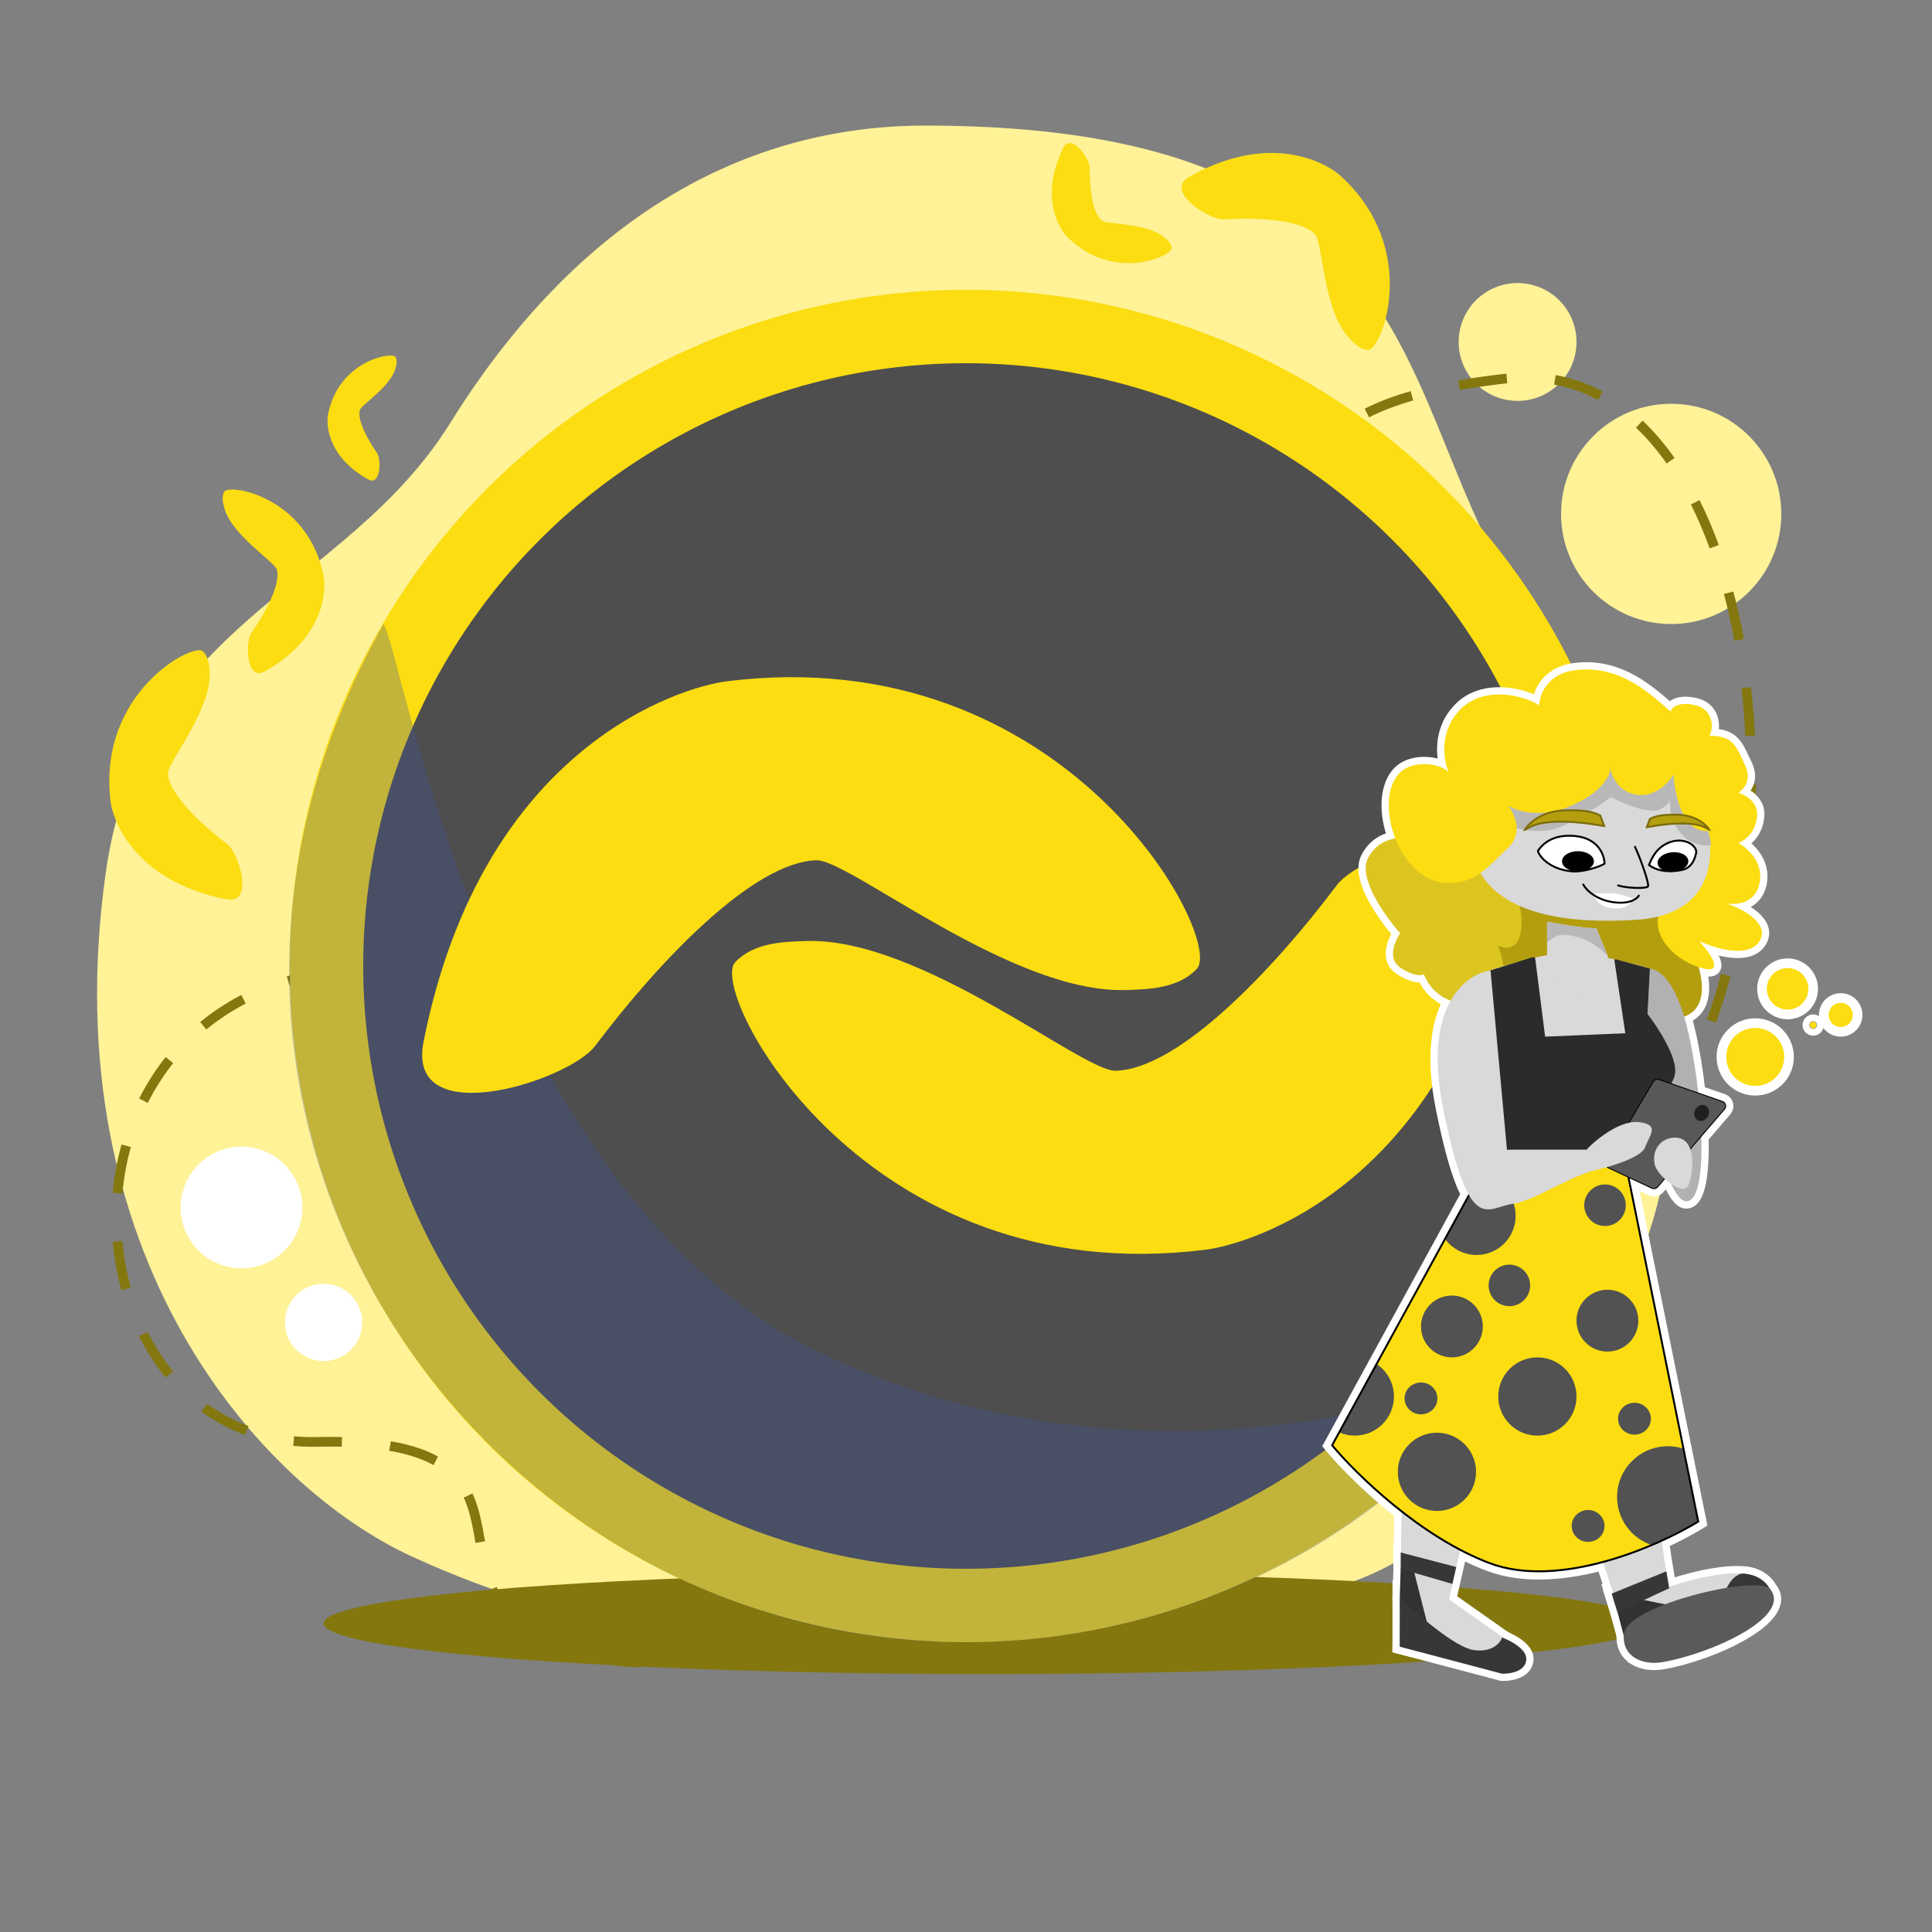 <svg width="2000" height="2000" viewBox="0 0 2000 2000" fill="none" xmlns="http://www.w3.org/2000/svg">
<rect x="0" y="0" width="2000" height="2000" fill="#808080" stroke="none"/>
<g clip-path="url(#clip0_392_731)">
<circle cx="1730" cy="532" r="114" fill="#FFF297"/>
<circle cx="1571" cy="354" r="61" fill="#FFF297"/>
<path d="M1615.25 671.94L1614.82 670.937C1428.07 480.197 1537.72 130 958.003 130C770 130 598 226 466 438C357.544 612.186 146.002 642 109.357 904.184C54.069 1299.74 268.986 1539.64 427.647 1611.88C783.146 1773.76 851.278 1588.25 1221.97 1649.79C1466.65 1690.4 1553.15 1510.77 1588.63 1472.75C1842.55 1200.74 1700.41 870.063 1615.25 671.94Z" fill="#FFF297"/>
<path d="M1577.42 1270.35C1905.16 1181.95 1882.81 355.117 1559.47 391.787C1236.12 428.457 1449.06 559.501 1075.77 732.405C702.471 905.311 978.755 1351.53 1220.57 1212.06C1462.39 1072.6 1367.01 1333.88 1577.42 1270.35Z" stroke="#83770E" stroke-width="10" stroke-dasharray="50 50"/>
<path d="M613.659 1714.9C943.64 1794.49 1320.53 1058.21 1019.21 935.33C717.886 812.451 841.901 1029.56 431.415 1002.27C20.925 974.991 49.388 1499.05 328.469 1492.63C607.549 1486.21 398.551 1669.74 613.659 1714.9Z" stroke="#83770E" stroke-width="10" stroke-dasharray="50 50"/>
<ellipse cx="1022" cy="1680.5" rx="687" ry="52.5" fill="#83770E"/>
<circle cx="1000" cy="1000" r="700" fill="#FBDD11"/>
<circle cx="1000" cy="1000" r="624" fill="#4E4E4E"/>
<g style="mix-blend-mode:multiply" opacity="0.3">
<path d="M1565 1415C1410 1625 1182 1700 1005 1700C504.5 1707.5 108.001 1160 397 646C415.999 672 500.002 1204 821.001 1386C1192 1582 1565 1415 1565 1415Z" fill="#3C4F9A"/>
</g>
<path d="M1248.27 1293.65C894.927 1338.21 732.221 1026.48 761.065 996.079C780.108 975.984 809.765 974.817 835.41 974.107C953.53 970.91 1120.81 1109.09 1154.68 1108.43C1220.39 1107.06 1319.16 1002.47 1383.91 916.257C1411.03 880.177 1580.34 825.828 1561.55 920.621C1500.71 1227.94 1293.32 1287.97 1248.27 1293.65ZM751.823 705.359C1105.17 660.754 1267.87 972.483 1238.98 1002.93C1219.93 1023.03 1190.33 1024.19 1164.63 1024.9C1046.51 1028.1 879.286 889.869 845.364 890.58C779.702 891.95 680.88 996.536 616.081 1082.75C589.014 1118.83 419.706 1173.18 438.444 1078.44C499.332 771.074 706.779 711.042 751.823 705.359Z" fill="#FBDD11"/>
<path d="M1449 1704.64L1451.5 1512.64L1526.5 1538.64L1500 1655.64L1562.5 1699.64C1565.67 1704.47 1569 1715.64 1557 1721.64C1545 1727.64 1480 1712.8 1449 1704.64Z" fill="#D9D9D9" stroke="white" stroke-width="15"/>
<path d="M1450 1623.14L1464 1627.64L1478.5 1684.64L1449 1654.14L1450 1623.14Z" fill="#323232" stroke="white" stroke-width="15"/>
<path d="M1691 1713.14L1638 1551.64L1709.5 1521.14L1736.5 1707.14L1691 1713.14Z" fill="#D9D9D9" stroke="white" stroke-width="15"/>
<path d="M1531.5 1023.64C1505.1 1008.44 1535.83 939.636 1554.5 907.136L1738.5 913.136L1755.5 993.136C1761.33 1006.64 1768.4 1036.74 1750 1049.14C1731.6 1061.54 1697 1051.64 1682 1045.14C1677.67 1047.47 1663.8 1052.74 1643 1055.14C1622.2 1057.54 1604 1046.14 1597.5 1040.14C1586.5 1040.97 1557.9 1038.84 1531.5 1023.64Z" fill="#B49E0E" stroke="white" stroke-width="15"/>
<path d="M1819 844.136C1820.2 826.136 1797.33 817.136 1787 819.136L1739.5 823.636C1734.83 856.469 1723.9 926.936 1717.5 946.136C1709.5 970.136 1736 996.136 1763.5 1002.64C1785.5 1007.84 1769.67 985.803 1759 974.136C1775.17 981.803 1810.3 992.536 1821.5 974.136C1832.7 955.736 1803.17 940.47 1787 935.136C1796.67 937.136 1817.1 935.736 1821.5 914.136C1825.9 892.536 1808.67 877.47 1799.5 872.636C1805.5 870.636 1817.8 862.136 1819 844.136Z" fill="#FBDD11" stroke="white" stroke-width="15"/>
<path d="M1416 888.636C1429 863.136 1456.5 866.636 1466.5 868.636C1466.5 865.136 1471.3 857.836 1490.5 856.636C1509.7 855.436 1524.83 873.803 1530 883.136C1544.33 891.636 1573.4 917.036 1575 950.636C1576.6 984.236 1559.33 983.303 1550.5 978.636C1558.17 996.136 1564.8 1032.54 1530 1038.14C1495.2 1043.74 1478.17 1020.8 1474 1008.64C1471.5 1010.14 1463.1 1010.84 1449.5 1001.64C1435.9 992.436 1443.83 974.136 1449.5 966.136C1434 948.803 1405.6 909.036 1416 888.636Z" fill="#DDC520" stroke="white" stroke-width="15"/>
<path d="M1746 1061.64C1730.5 1001.64 1709 1002.14 1704.5 1002.64L1693 1085.14C1702.33 1138.47 1726 1244.84 1746 1243.64C1771 1242.14 1761.5 1121.64 1746 1061.64Z" fill="#B1B1B1" stroke="white" stroke-width="15"/>
<path d="M1550 1182.64L1520 1239.64C1536.17 1245.8 1574.8 1259.84 1600 1266.64C1625.2 1273.44 1669.83 1263.8 1689 1258.14L1680 1190.64L1700 1145.14C1710.17 1140.97 1731.2 1128.44 1734 1111.64C1736.8 1094.84 1716.17 1063.3 1705.5 1049.64L1708 1002.64C1691 997.636 1651.3 987.336 1628.5 986.136C1605.7 984.936 1560.67 998.303 1541 1005.14L1550 1182.64Z" fill="#D9D9D9" stroke="white" stroke-width="15"/>
<path d="M1550 1182.64L1520 1239.64C1536.17 1245.8 1574.8 1259.84 1600 1266.64C1625.2 1273.44 1669.83 1263.8 1689 1258.14L1680 1190.64L1700 1145.14C1710.17 1140.97 1731.2 1128.44 1734 1111.64C1736.8 1094.84 1716.17 1063.3 1705.5 1049.64L1708 1002.64L1672.48 993.035C1671.78 992.847 1671.12 993.435 1671.23 994.148L1682.5 1069.64L1599.5 1073.14L1589.3 992.507C1589.14 991.271 1587.91 990.478 1586.72 990.849L1541 1005.14L1550 1182.64Z" fill="#2B2B2B" stroke="white" stroke-width="15"/>
<path d="M1694.5 952.136C1541.32 962.303 1519.17 896.969 1524.5 861.636C1524.5 839.136 1529.5 795.636 1606.5 767.636C1661.5 747.636 1690.33 762.969 1718.5 767.636C1775.83 821.969 1807.5 944.636 1694.5 952.136Z" fill="#D9D9D9" stroke="white" stroke-width="15"/>
<path d="M1607.5 858.636C1588.3 863.836 1554.5 854.803 1540 849.636L1582.5 768.636L1748 772.636L1771.5 873.636C1770.83 878.136 1751.5 873.636 1745.5 868.136C1730.38 854.274 1728.12 840.769 1728.78 828.301C1727.83 831.107 1724.85 834.869 1717.5 838.136C1706.7 842.936 1679.67 831.47 1667.5 825.136C1655.5 834.136 1626.7 853.436 1607.5 858.636Z" fill="#B8B8B8"/>
<path d="M1728.78 828.301C1727.83 831.107 1724.85 834.869 1717.5 838.136C1706.7 842.936 1679.67 831.47 1667.5 825.136C1655.5 834.136 1626.7 853.436 1607.5 858.636C1588.3 863.836 1554.5 854.803 1540 849.636L1582.5 768.636L1748 772.636L1771.5 873.636C1770.83 878.136 1751.5 873.636 1745.5 868.136C1730.38 854.274 1728.12 840.769 1728.78 828.301ZM1728.78 828.301C1729.22 826.986 1729.21 825.881 1729 825.136C1728.91 826.183 1728.83 827.239 1728.78 828.301Z" stroke="white" stroke-width="15"/>
<path d="M1675.5 925.636C1668.7 924.036 1654.67 924.97 1648.5 925.636C1651.67 929.136 1653.5 938.136 1668 940.136C1684 942.343 1687 935.136 1691.5 930.636C1689 929.636 1682.3 927.236 1675.5 925.636Z" fill="white" stroke="white" stroke-width="15" stroke-linecap="round"/>
<path fill-rule="evenodd" clip-rule="evenodd" d="M1638.54 914.746C1639.04 914.494 1639.64 914.688 1639.89 915.18C1643.05 921.344 1654 931.13 1671.61 933.143C1680.22 934.126 1686.08 932.889 1689.85 931.222C1691.73 930.387 1693.1 929.443 1694.04 928.609C1694.99 927.757 1695.45 927.062 1695.58 926.752C1695.79 926.242 1696.38 926.001 1696.88 926.213C1697.39 926.426 1697.64 927.011 1697.42 927.521C1697.14 928.21 1696.45 929.14 1695.37 930.101C1694.27 931.08 1692.72 932.135 1690.65 933.051C1686.51 934.884 1680.28 936.147 1671.39 935.13C1653.2 933.051 1641.62 922.928 1638.11 916.093C1637.86 915.601 1638.05 914.998 1638.54 914.746Z" fill="black" stroke="white" stroke-width="15" stroke-linecap="round"/>
<path fill-rule="evenodd" clip-rule="evenodd" d="M1692.06 875.737C1692.56 875.495 1693.16 875.703 1693.4 876.2C1696.18 881.919 1699.97 891.612 1702.86 900.166C1704.31 904.444 1705.54 908.461 1706.31 911.571C1706.69 913.122 1706.97 914.474 1707.1 915.531C1707.16 916.057 1707.19 916.541 1707.17 916.953C1707.15 917.326 1707.09 917.805 1706.83 918.191C1706.61 918.527 1706.29 918.761 1705.98 918.929C1705.67 919.102 1705.3 919.244 1704.91 919.362C1704.12 919.6 1703.13 919.778 1702 919.908C1699.74 920.168 1696.8 920.249 1693.62 920.161C1687.28 919.985 1679.83 919.13 1674.71 917.594C1674.18 917.435 1673.88 916.878 1674.04 916.349C1674.2 915.82 1674.76 915.52 1675.29 915.678C1680.17 917.143 1687.42 917.988 1693.68 918.162C1696.8 918.248 1699.64 918.167 1701.77 917.921C1702.85 917.798 1703.71 917.637 1704.33 917.448C1704.64 917.354 1704.86 917.261 1705.02 917.178C1705.08 917.141 1705.12 917.112 1705.15 917.093C1705.16 917.054 1705.17 916.98 1705.17 916.856C1705.19 916.6 1705.17 916.241 1705.11 915.77C1705 914.832 1704.75 913.571 1704.37 912.052C1703.62 909.019 1702.41 905.061 1700.97 900.807C1698.08 892.293 1694.33 882.687 1691.6 877.073C1691.36 876.576 1691.57 875.978 1692.06 875.737Z" fill="black" stroke="white" stroke-width="15" stroke-linecap="round"/>
<path d="M1652.5 960.636C1645 962.136 1604 954.636 1601.5 954.136V996.136C1602.67 1002.8 1610.8 1018.44 1634 1027.64C1657.2 1036.84 1664.67 1005.8 1664.5 990.136L1652.5 960.636Z" fill="#D9D9D9" stroke="white" stroke-width="15"/>
<path d="M1652.5 960.636C1645 962.136 1604 954.636 1601.5 954.136V975.636C1609.5 970.636 1611 963.78 1635 970.636C1652.5 975.636 1664.5 990.136 1664.5 990.136L1652.5 960.636Z" fill="#B8B8B8" stroke="white" stroke-width="15"/>
<path d="M1630.07 865.388C1604.56 863.131 1594.86 876.674 1592 880.907C1594.38 888.901 1607.23 900.658 1628.17 902.069C1639.08 902.804 1655.92 897.366 1661 894.074C1661 886.393 1655.58 867.645 1630.07 865.388Z" fill="white" stroke="white" stroke-width="15"/>
<path fill-rule="evenodd" clip-rule="evenodd" d="M1593.1 881.066C1594.35 884.699 1597.91 889.251 1603.68 893.126C1609.66 897.142 1617.94 900.377 1628.23 901.071C1633.53 901.428 1640.35 900.284 1646.51 898.616C1652.32 897.046 1657.4 895.052 1659.99 893.523C1659.87 889.804 1658.48 883.759 1654.31 878.306C1649.94 872.611 1642.47 867.489 1629.98 866.384C1617.43 865.273 1608.84 868.052 1603.06 871.568C1597.62 874.877 1594.6 878.877 1593.1 881.066ZM1602.02 869.859C1608.18 866.11 1617.2 863.246 1630.16 864.392C1643.17 865.544 1651.17 870.925 1655.89 877.089C1660.59 883.216 1662 890.044 1662 894.074V894.617L1661.54 894.913C1658.87 896.645 1653.27 898.86 1647.03 900.547C1640.78 902.237 1633.72 903.445 1628.1 903.066C1617.46 902.349 1608.84 899 1602.57 894.787C1596.32 890.592 1592.32 885.485 1591.04 881.192L1590.91 880.739L1591.17 880.347C1592.63 878.185 1595.87 873.602 1602.02 869.859Z" fill="black" stroke="white" stroke-width="15"/>
<path d="M1729 871.713C1714.83 876.713 1710 888.213 1707 895.483C1714 900.713 1725 903.713 1740.5 900.713C1751.24 898.633 1754.5 889.713 1756 882.213C1756 874.532 1743.17 866.713 1729 871.713Z" fill="white" stroke="white" stroke-width="15"/>
<path fill-rule="evenodd" clip-rule="evenodd" d="M1747.4 873.116C1742.65 870.934 1736.17 870.243 1729.33 872.656C1716.07 877.338 1711.24 887.878 1708.23 895.137C1714.98 899.885 1725.49 902.6 1740.31 899.731C1750.36 897.787 1753.51 889.53 1755 882.117C1754.95 878.862 1752.16 875.306 1747.4 873.116ZM1748.23 871.299C1753.38 873.667 1757 877.813 1757 882.213V882.312L1756.98 882.409C1755.47 889.97 1752.09 899.489 1740.69 901.695C1724.98 904.736 1713.68 901.718 1706.4 896.284L1705.78 895.82L1706.08 895.102C1709.08 887.824 1714.05 875.928 1728.67 870.77C1736 868.183 1743.02 868.901 1748.23 871.299Z" fill="black" stroke="white" stroke-width="15"/>
<path d="M1740.29 891.358C1740.29 891.358 1740.29 891.376 1740.28 891.41C1740.28 891.375 1740.29 891.358 1740.29 891.358ZM1739 890.897C1739.6 891.211 1739.94 891.479 1740.13 891.665C1739.97 891.88 1739.68 892.201 1739.14 892.612C1737.72 893.7 1735.25 894.753 1732.05 895.023C1728.86 895.293 1726.25 894.67 1724.66 893.837C1724.06 893.523 1723.72 893.255 1723.53 893.069C1723.68 892.854 1723.97 892.533 1724.51 892.122C1725.94 891.035 1728.41 889.981 1731.6 889.711C1734.8 889.441 1737.41 890.065 1739 890.897ZM1723.32 892.794C1723.32 892.793 1723.33 892.809 1723.34 892.842C1723.32 892.811 1723.32 892.794 1723.32 892.794ZM1723.37 893.376C1723.36 893.376 1723.37 893.358 1723.38 893.324C1723.37 893.36 1723.37 893.377 1723.37 893.376ZM1740.32 891.892C1740.34 891.923 1740.34 891.94 1740.34 891.941C1740.34 891.941 1740.33 891.926 1740.32 891.892Z" fill="black" stroke="white" stroke-width="15"/>
<path d="M1642.53 891.421C1642.53 891.422 1642.53 891.436 1642.51 891.463C1642.52 891.434 1642.53 891.421 1642.53 891.421ZM1641.14 890.539C1641.91 891.028 1642.26 891.413 1642.42 891.636C1642.26 891.859 1641.91 892.244 1641.14 892.733C1639.53 893.757 1636.85 894.636 1633.5 894.636C1630.15 894.636 1627.47 893.757 1625.86 892.733C1625.09 892.244 1624.74 891.859 1624.58 891.636C1624.74 891.413 1625.09 891.028 1625.86 890.539C1627.47 889.515 1630.15 888.636 1633.5 888.636C1636.85 888.636 1639.53 889.515 1641.14 890.539ZM1624.47 891.421C1624.47 891.421 1624.48 891.434 1624.49 891.463C1624.47 891.436 1624.47 891.422 1624.47 891.421ZM1624.47 891.851C1624.47 891.851 1624.47 891.837 1624.49 891.809C1624.48 891.838 1624.47 891.852 1624.47 891.851ZM1642.51 891.809C1642.53 891.837 1642.53 891.851 1642.53 891.851C1642.53 891.852 1642.52 891.838 1642.51 891.809Z" fill="black" stroke="white" stroke-width="15"/>
<path d="M1561 877.637C1543.8 893.237 1527.5 917.637 1493.5 913.637C1447.5 908.225 1422.53 830.637 1447.5 801.636C1462.13 784.653 1494.11 790.963 1499.78 799.99C1494.06 786.264 1489.47 756.282 1512.5 733.637C1536.5 710.037 1576.5 719.303 1593.5 730.136C1593.33 722.803 1598.82 697.502 1631.5 693.636C1678 688.136 1709.67 719.636 1729.5 736.636C1730.5 732.636 1737.1 725.736 1755.5 730.136C1773.9 734.536 1774.17 754.637 1769.5 761.637C1794.5 761.637 1796.9 772.136 1806.5 792.136C1816.1 812.136 1799.17 822.803 1789.5 825.636C1791.83 826.303 1796.6 829.636 1797 837.636C1797.5 847.636 1788 864.636 1761.5 859.636C1740.3 855.636 1733.33 819.303 1732.5 801.636C1727.67 809.97 1713.2 825.836 1694 822.636C1674.8 819.436 1668 802.636 1667 794.636C1667.33 801.636 1659.9 819.236 1627.5 833.636C1595.1 848.036 1569.67 839.636 1561 833.636C1566.67 840.803 1578.2 862.037 1561 877.637Z" fill="#FBDD11"/>
<path d="M1499.78 799.99C1494.06 786.264 1489.47 756.282 1512.5 733.637C1536.5 710.037 1576.5 719.303 1593.5 730.136C1593.33 722.803 1598.82 697.502 1631.5 693.636C1678 688.136 1709.67 719.636 1729.5 736.636C1730.5 732.636 1737.1 725.736 1755.5 730.136C1773.9 734.536 1774.17 754.637 1769.5 761.637C1794.5 761.637 1796.9 772.136 1806.5 792.136C1816.1 812.136 1799.17 822.803 1789.5 825.636C1791.83 826.303 1796.6 829.636 1797 837.636C1797.5 847.636 1788 864.636 1761.5 859.636C1740.3 855.636 1733.33 819.303 1732.5 801.636C1727.67 809.97 1713.2 825.836 1694 822.636C1674.8 819.436 1668 802.636 1667 794.636C1667.33 801.636 1659.9 819.236 1627.5 833.636C1595.1 848.036 1569.67 839.636 1561 833.636C1566.67 840.803 1578.2 862.037 1561 877.637C1543.8 893.237 1527.5 917.637 1493.5 913.637C1447.5 908.225 1422.53 830.637 1447.5 801.636C1462.13 784.653 1494.11 790.963 1499.78 799.99ZM1499.78 799.99C1500.02 800.568 1500.26 801.118 1500.5 801.636C1500.36 801.081 1500.11 800.53 1499.78 799.99Z" stroke="white" stroke-width="15"/>
<path d="M1614 1208.14C1579 1206.14 1564.67 1192.64 1550 1183.64L1379 1496.14C1403.33 1525.47 1470 1590.94 1542 1618.14C1614 1645.34 1716 1600.8 1758 1575.14L1681 1195.14C1666 1198.47 1646.45 1209.99 1614 1208.14Z" fill="#FBDD11" stroke="white" stroke-width="15"/>
<path fill-rule="evenodd" clip-rule="evenodd" d="M1549.63 1182.23L1550.52 1182.78C1552.86 1184.22 1555.18 1185.76 1557.56 1187.34C1570.25 1195.77 1584.86 1205.47 1614.06 1207.14C1630.14 1208.06 1643.03 1205.66 1653.77 1202.62C1658.69 1201.23 1663.15 1199.7 1667.29 1198.28C1667.68 1198.15 1668.06 1198.02 1668.44 1197.89C1672.89 1196.37 1676.97 1195.01 1680.78 1194.16L1681.78 1193.94L1759.12 1575.62L1758.52 1575.99C1737.45 1588.87 1701.37 1606.46 1661.52 1617.43C1621.69 1628.39 1577.94 1632.78 1541.65 1619.07C1469.41 1591.78 1402.61 1526.16 1378.23 1496.77L1377.8 1496.25L1549.63 1182.23ZM1550.37 1185.04L1380.2 1496.02C1404.84 1525.54 1471.01 1590.25 1542.35 1617.2C1578.06 1630.69 1621.31 1626.42 1660.98 1615.5C1700.26 1604.69 1735.87 1587.4 1756.88 1574.65L1680.22 1196.34C1676.82 1197.17 1673.15 1198.39 1669.09 1199.78C1668.71 1199.91 1668.32 1200.04 1667.93 1200.18C1663.8 1201.59 1659.29 1203.14 1654.32 1204.54C1643.42 1207.63 1630.3 1210.07 1613.94 1209.13C1584.18 1207.43 1569.15 1197.44 1556.42 1188.99C1554.36 1187.62 1552.36 1186.29 1550.37 1185.04Z" fill="black" stroke="white" stroke-width="15"/>
<mask id="mask0_392_731" style="mask-type:alpha" maskUnits="userSpaceOnUse" x="1369" y="1173" width="398" height="462">
<path d="M1614 1208.14C1579 1206.14 1564.67 1192.64 1550 1183.64L1379 1496.14C1403.33 1525.47 1470 1590.94 1542 1618.14C1614 1645.34 1716 1600.8 1758 1575.14L1681 1195.14C1666 1198.47 1646.45 1209.99 1614 1208.14Z" fill="#FBDD11" stroke="white" stroke-width="15"/>
</mask>
<g mask="url(#mask0_392_731)">
</g>
<mask id="mask1_392_731" style="mask-type:alpha" maskUnits="userSpaceOnUse" x="1368" y="1171" width="400" height="465">
<path fill-rule="evenodd" clip-rule="evenodd" d="M1549.63 1182.23L1550.52 1182.78C1552.86 1184.22 1555.18 1185.76 1557.56 1187.34C1570.25 1195.77 1584.86 1205.47 1614.06 1207.14C1630.14 1208.06 1643.03 1205.66 1653.77 1202.62C1658.69 1201.23 1663.15 1199.7 1667.29 1198.28C1667.68 1198.15 1668.06 1198.02 1668.44 1197.89C1672.89 1196.37 1676.97 1195.01 1680.78 1194.16L1681.78 1193.94L1759.12 1575.62L1758.52 1575.99C1737.45 1588.87 1701.37 1606.46 1661.52 1617.43C1621.69 1628.39 1577.94 1632.78 1541.65 1619.07C1469.41 1591.78 1402.61 1526.16 1378.23 1496.77L1377.8 1496.25L1549.63 1182.23ZM1550.37 1185.04L1380.2 1496.02C1404.84 1525.54 1471.01 1590.25 1542.35 1617.2C1578.06 1630.69 1621.31 1626.42 1660.98 1615.5C1700.26 1604.69 1735.87 1587.4 1756.88 1574.65L1680.22 1196.34C1676.82 1197.17 1673.15 1198.39 1669.09 1199.78C1668.71 1199.91 1668.32 1200.04 1667.93 1200.18C1663.8 1201.59 1659.29 1203.14 1654.32 1204.54C1643.42 1207.63 1630.3 1210.07 1613.94 1209.13C1584.18 1207.43 1569.15 1197.44 1556.42 1188.99C1554.36 1187.62 1552.36 1186.29 1550.37 1185.04Z" fill="black" stroke="white" stroke-width="15"/>
</mask>
<g mask="url(#mask1_392_731)">
<path d="M1624.5 1445.64C1624.5 1463.86 1609.73 1478.64 1591.5 1478.64C1573.27 1478.64 1558.5 1463.86 1558.5 1445.64C1558.5 1427.41 1573.27 1412.64 1591.5 1412.64C1609.73 1412.64 1624.5 1427.41 1624.5 1445.64Z" fill="#525252" stroke="white" stroke-width="15"/>
<path d="M1520.5 1523.64C1520.5 1541.86 1505.73 1556.64 1487.5 1556.64C1469.27 1556.64 1454.5 1541.86 1454.5 1523.64C1454.5 1505.41 1469.27 1490.64 1487.5 1490.64C1505.73 1490.64 1520.5 1505.41 1520.5 1523.64Z" fill="#525252" stroke="white" stroke-width="15"/>
<path d="M1688.5 1367.14C1688.5 1380.67 1677.53 1391.64 1664 1391.64C1650.47 1391.64 1639.5 1380.67 1639.5 1367.14C1639.5 1353.61 1650.47 1342.64 1664 1342.64C1677.53 1342.64 1688.5 1353.61 1688.5 1367.14Z" fill="#525252" stroke="white" stroke-width="15"/>
<path d="M1527.5 1373.14C1527.5 1386.67 1516.53 1397.64 1503 1397.64C1489.47 1397.64 1478.5 1386.67 1478.5 1373.14C1478.5 1359.61 1489.47 1348.64 1503 1348.64C1516.53 1348.64 1527.5 1359.61 1527.5 1373.14Z" fill="#525252" stroke="white" stroke-width="15"/>
<path d="M1576.5 1330.64C1576.5 1338.37 1570.23 1344.64 1562.5 1344.64C1554.77 1344.64 1548.5 1338.37 1548.5 1330.64C1548.5 1322.9 1554.77 1316.64 1562.5 1316.64C1570.23 1316.64 1576.5 1322.9 1576.5 1330.64Z" fill="#525252" stroke="white" stroke-width="15"/>
<path d="M1675.5 1247.64C1675.5 1255.37 1669.23 1261.64 1661.5 1261.64C1653.77 1261.64 1647.5 1255.37 1647.5 1247.64C1647.5 1239.9 1653.77 1233.64 1661.5 1233.64C1669.23 1233.64 1675.5 1239.9 1675.5 1247.64Z" fill="#525252" stroke="white" stroke-width="15"/>
<path d="M1480.5 1447.64C1480.5 1452.4 1476.46 1456.64 1471 1456.64C1465.54 1456.64 1461.5 1452.4 1461.5 1447.64C1461.5 1442.88 1465.54 1438.64 1471 1438.64C1476.46 1438.64 1480.5 1442.88 1480.5 1447.64Z" fill="#525252" stroke="white" stroke-width="15"/>
<path d="M1653.5 1579.64C1653.5 1584.4 1649.46 1588.64 1644 1588.64C1638.54 1588.64 1634.5 1584.4 1634.5 1579.64C1634.5 1574.88 1638.54 1570.64 1644 1570.64C1649.46 1570.64 1653.5 1574.88 1653.5 1579.64Z" fill="#525252" stroke="white" stroke-width="15"/>
<path d="M1701.5 1468.64C1701.5 1473.4 1697.46 1477.64 1692 1477.64C1686.54 1477.64 1682.5 1473.4 1682.5 1468.64C1682.5 1463.88 1686.54 1459.64 1692 1459.64C1697.46 1459.64 1701.5 1463.88 1701.5 1468.64Z" fill="#525252" stroke="white" stroke-width="15"/>
</g>
<path d="M1620.37 838.87C1595.65 839.522 1582.1 852.631 1578.42 859.105C1579.89 858.823 1584.49 854.382 1595.44 852.288C1617.05 848.158 1643.1 852.172 1660.63 855.1L1656.51 844.18C1649.11 840.099 1638.1 838.403 1620.37 838.87Z" fill="#B49E0E" stroke="white" stroke-width="15"/>
<path fill-rule="evenodd" clip-rule="evenodd" d="M1581.84 856.071C1582.17 855.883 1582.53 855.688 1582.91 855.489C1585.69 854.043 1589.67 852.373 1595.26 851.305C1616.37 847.27 1641.61 850.938 1659.08 853.829L1655.7 844.881C1648.55 841.06 1637.83 839.41 1620.39 839.87C1600.06 840.406 1587.48 849.493 1581.84 856.071ZM1577.55 858.61C1581.41 851.834 1595.27 838.531 1620.34 837.87C1638.1 837.402 1649.35 839.086 1656.99 843.304L1657.31 843.482L1662.18 856.373L1660.47 856.086C1642.91 853.154 1617.04 849.179 1595.63 853.27C1590.26 854.297 1586.47 855.894 1583.84 857.263C1582.62 857.9 1581.64 858.488 1580.86 858.962C1580.8 858.999 1580.74 859.036 1580.68 859.071C1580.28 859.313 1579.91 859.533 1579.59 859.7C1579.29 859.859 1578.95 860.022 1578.61 860.087L1576.48 860.494L1577.55 858.61Z" fill="#7C6D0C" stroke="white" stroke-width="15"/>
<path d="M1736.28 843.382C1755.69 843.725 1766.44 853.846 1769.39 858.864C1768.23 858.654 1764.59 855.226 1755.97 853.667C1738.97 850.594 1718.55 853.895 1704.82 856.293L1707.96 847.759C1713.73 844.531 1722.36 843.136 1736.28 843.382Z" fill="#B49E0E" stroke="white" stroke-width="15"/>
<path fill-rule="evenodd" clip-rule="evenodd" d="M1765.67 855.747C1763.47 854.663 1760.39 853.45 1756.15 852.683C1739.65 849.7 1720.03 852.653 1706.36 855.011L1708.77 848.456C1714.3 845.488 1722.64 844.141 1736.27 844.382C1751.22 844.646 1760.87 850.821 1765.67 855.747ZM1770.26 858.357C1767.13 853.039 1756.06 842.731 1736.3 842.382C1722.35 842.136 1713.49 843.521 1707.47 846.887L1707.15 847.067L1703.29 857.577L1704.99 857.278C1718.75 854.876 1738.99 851.615 1755.79 854.651C1760 855.411 1762.97 856.623 1765.03 857.664C1765.99 858.149 1766.75 858.597 1767.37 858.961C1767.42 858.99 1767.47 859.018 1767.51 859.045C1767.83 859.23 1768.13 859.402 1768.38 859.534C1768.62 859.656 1768.92 859.793 1769.22 859.848L1771.36 860.235L1770.26 858.357Z" fill="#7C6D0C" stroke="white" stroke-width="15"/>
<path d="M1711.42 1119.65L1662.8 1201.89C1661.3 1204.44 1662.32 1207.72 1664.99 1208.97L1710.06 1230.03C1712.09 1230.98 1714.51 1230.46 1715.97 1228.76L1785.21 1148.21C1787.51 1145.54 1786.39 1141.38 1783.05 1140.23L1717.36 1117.47C1715.11 1116.7 1712.63 1117.61 1711.42 1119.65Z" fill="#585858" stroke="white" stroke-width="15"/>
<path fill-rule="evenodd" clip-rule="evenodd" d="M1717.2 1117.95C1715.17 1117.25 1712.94 1118.07 1711.85 1119.91L1663.23 1202.15C1661.88 1204.44 1662.79 1207.39 1665.2 1208.52L1710.27 1229.58C1712.1 1230.43 1714.28 1229.96 1715.59 1228.43L1784.83 1147.89C1786.9 1145.48 1785.89 1141.74 1782.89 1140.7L1717.2 1117.95ZM1710.99 1119.4C1712.32 1117.15 1715.05 1116.15 1717.52 1117L1783.21 1139.76C1786.88 1141.03 1788.12 1145.6 1785.59 1148.54L1716.35 1229.09C1714.74 1230.96 1712.09 1231.53 1709.85 1230.48L1664.78 1209.42C1661.84 1208.05 1660.72 1204.44 1662.37 1201.64L1710.99 1119.4Z" fill="black" stroke="white" stroke-width="15"/>
<path d="M1494 1148.14C1472.4 1042.14 1516.83 1008.14 1543 1004.64L1560 1190.14H1642.5C1643 1188.8 1672.85 1159.01 1696.5 1161.64C1719 1164.14 1707.5 1175.14 1703 1187.64C1699.35 1197.77 1669.67 1207.3 1648 1212.14C1615.83 1222.64 1588 1242.94 1566 1246.14C1538.5 1250.14 1521 1280.64 1494 1148.14Z" fill="#D9D9D9" stroke="white" stroke-width="15"/>
<path d="M1760.73 1152.93C1760.73 1152.93 1760.73 1152.93 1760.73 1152.93L1760.73 1152.93ZM1761.56 1152.13C1761.82 1151.63 1762.16 1151.41 1762.32 1151.34C1762.37 1151.33 1762.39 1151.32 1762.39 1151.32C1762.39 1151.32 1762.37 1151.33 1762.34 1151.33C1762.25 1151.32 1762.13 1151.3 1762.02 1151.24C1761.9 1151.18 1761.81 1151.1 1761.76 1151.03C1761.74 1151 1761.74 1150.99 1761.74 1150.99C1761.74 1150.99 1761.74 1151.01 1761.76 1151.05C1761.8 1151.22 1761.82 1151.63 1761.56 1152.13Z" fill="#1F1F1F" stroke="white" stroke-width="15"/>
<path d="M1747.5 1227.64C1753 1216.64 1757.5 1177.64 1734 1177.64C1719.93 1177.64 1709.52 1189.64 1713 1205.64C1715.5 1217.14 1742 1238.64 1747.5 1227.64Z" fill="#D9D9D9" stroke="white" stroke-width="15"/>
<path d="M1807 1629.14C1783 1626.14 1743.17 1636.8 1722.5 1644.64L1694 1652.64L1716.5 1682.14L1833.5 1647.64C1832.17 1644.14 1825.96 1631.51 1807 1629.14Z" fill="#D9D9D9" stroke="white" stroke-width="15"/>
<path d="M1833.5 1647.64C1832.17 1644.14 1825.96 1631.51 1807 1629.14C1803 1628.64 1800.7 1629.14 1796.5 1632.14C1788.1 1638.14 1782.67 1654.3 1781 1661.64L1833.5 1647.64Z" fill="#373737" stroke="white" stroke-width="15"/>
<path d="M1674.5 1669.14L1668.5 1649.64L1735.5 1663.14L1682.5 1699.14L1674.5 1669.14Z" fill="#323232" stroke="white" stroke-width="15"/>
<path d="M1681 1691.64C1679 1715.64 1701 1724.14 1721 1720.64C1773.74 1711.41 1855.1 1673.16 1832.5 1645.14C1820 1629.64 1683.5 1661.64 1681 1691.64Z" fill="#5A5A5A" stroke="white" stroke-width="15"/>
<path d="M1674.5 1669.14L1668.5 1649.64L1725 1626.64L1728 1644.14L1674.5 1669.14Z" fill="#373737" stroke="white" stroke-width="15"/>
<path d="M1525.5 1708.14C1506.3 1705.34 1466 1670.3 1449 1653.64V1704.64L1555 1732.64C1570.5 1732.64 1580.4 1726.64 1580 1716.64C1579.6 1706.64 1563.17 1698.14 1555 1695.14C1553.17 1700.64 1544.7 1710.94 1525.5 1708.14Z" fill="#373737" stroke="white" stroke-width="15"/>
<path d="M1507.5 1622.14L1450 1607.14V1624.14L1503.5 1639.64L1507.5 1622.14Z" fill="#373737" stroke="white" stroke-width="15"/>
<path d="M1844.5 1094.14C1844.5 1109.32 1832.19 1121.64 1817 1121.64C1801.81 1121.64 1789.5 1109.32 1789.5 1094.14C1789.5 1078.95 1801.81 1066.64 1817 1066.64C1832.19 1066.64 1844.5 1078.95 1844.5 1094.14Z" fill="#FBDD11" stroke="white" stroke-width="15"/>
<path d="M1858.5 1029.14C1858.5 1036.59 1852.46 1042.64 1845 1042.64C1837.54 1042.64 1831.5 1036.59 1831.5 1029.14C1831.5 1021.68 1837.54 1015.64 1845 1015.64C1852.46 1015.64 1858.5 1021.68 1858.5 1029.14Z" fill="#FBDD11" stroke="white" stroke-width="15"/>
<path d="M1880.5 1061.14C1880.5 1063.07 1878.93 1064.64 1877 1064.64C1875.07 1064.64 1873.5 1063.07 1873.5 1061.14C1873.5 1059.2 1875.07 1057.64 1877 1057.64C1878.93 1057.64 1880.5 1059.2 1880.5 1061.14Z" fill="#FBDD11" stroke="white" stroke-width="15"/>
<path d="M1449 1704.64L1451.5 1512.64L1526.5 1538.64L1500 1655.64L1562.5 1699.64C1565.67 1704.47 1569 1715.64 1557 1721.64C1545 1727.64 1480 1712.8 1449 1704.64Z" fill="#D9D9D9"/>
<path d="M1450 1623.14L1464 1627.64L1478.5 1684.64L1449 1654.14L1450 1623.14Z" fill="#323232"/>
<path d="M1691 1713.14L1638 1551.64L1709.5 1521.14L1736.5 1707.14L1691 1713.14Z" fill="#D9D9D9"/>
<path d="M1531.5 1023.64C1505.1 1008.44 1535.83 939.636 1554.5 907.136L1738.5 913.136L1755.5 993.136C1761.33 1006.64 1768.4 1036.74 1750 1049.14C1731.6 1061.54 1697 1051.64 1682 1045.14C1677.67 1047.47 1663.8 1052.74 1643 1055.14C1622.2 1057.54 1604 1046.14 1597.5 1040.14C1586.5 1040.97 1557.9 1038.84 1531.5 1023.64Z" fill="#B49E0E"/>
<path d="M1819 844.136C1820.2 826.136 1797.33 817.136 1787 819.136L1739.5 823.636C1734.83 856.47 1723.9 926.936 1717.5 946.136C1709.5 970.136 1736 996.136 1763.5 1002.64C1785.5 1007.84 1769.67 985.803 1759 974.136C1775.17 981.803 1810.3 992.536 1821.5 974.136C1832.7 955.736 1803.17 940.47 1787 935.136C1796.67 937.136 1817.1 935.736 1821.5 914.136C1825.9 892.536 1808.67 877.47 1799.5 872.636C1805.5 870.636 1817.8 862.136 1819 844.136Z" fill="#FBDD11"/>
<path d="M1416 888.636C1429 863.136 1456.5 866.636 1466.5 868.636C1466.5 865.136 1471.3 857.836 1490.5 856.636C1509.7 855.436 1524.83 873.803 1530 883.136C1544.33 891.636 1573.4 917.036 1575 950.636C1576.6 984.236 1559.33 983.303 1550.5 978.636C1558.17 996.136 1564.8 1032.54 1530 1038.14C1495.2 1043.74 1478.17 1020.8 1474 1008.64C1471.5 1010.14 1463.1 1010.84 1449.5 1001.64C1435.9 992.436 1443.83 974.136 1449.5 966.136C1434 948.803 1405.6 909.036 1416 888.636Z" fill="#DDC520"/>
<path d="M1746 1061.64C1730.5 1001.64 1709 1002.14 1704.5 1002.64L1693 1085.14C1702.33 1138.47 1726 1244.84 1746 1243.64C1771 1242.14 1761.5 1121.64 1746 1061.64Z" fill="#B1B1B1"/>
<path d="M1550 1182.64L1520 1239.64C1536.17 1245.8 1574.8 1259.84 1600 1266.64C1625.2 1273.44 1669.83 1263.8 1689 1258.14L1680 1190.64L1700 1145.14C1710.17 1140.97 1731.2 1128.44 1734 1111.64C1736.8 1094.84 1716.17 1063.3 1705.5 1049.64L1708 1002.64C1691 997.636 1651.3 987.336 1628.5 986.136C1605.7 984.936 1560.67 998.303 1541 1005.14L1550 1182.64Z" fill="#D9D9D9"/>
<path d="M1550 1182.64L1520 1239.64C1536.17 1245.8 1574.8 1259.84 1600 1266.64C1625.2 1273.44 1669.83 1263.8 1689 1258.14L1680 1190.64L1700 1145.14C1710.17 1140.97 1731.2 1128.44 1734 1111.64C1736.8 1094.84 1716.17 1063.3 1705.5 1049.64L1708 1002.64L1672.48 993.035C1671.78 992.847 1671.12 993.435 1671.23 994.148L1682.5 1069.64L1599.5 1073.14L1589.3 992.507C1589.14 991.271 1587.91 990.477 1586.72 990.849L1541 1005.14L1550 1182.64Z" fill="#2B2B2B"/>
<path d="M1694.5 952.136C1541.32 962.303 1519.17 896.969 1524.5 861.636C1524.5 839.136 1529.5 795.636 1606.5 767.636C1661.5 747.636 1690.33 762.969 1718.5 767.636C1775.83 821.969 1807.5 944.636 1694.5 952.136Z" fill="#D9D9D9"/>
<path d="M1607.5 858.636C1588.3 863.836 1554.5 854.803 1540 849.636L1582.5 768.636L1748 772.636L1771.5 873.636C1770.83 878.136 1751.5 873.636 1745.5 868.136C1730.38 854.274 1728.12 840.769 1728.78 828.301C1727.83 831.107 1724.85 834.869 1717.5 838.136C1706.7 842.936 1679.67 831.47 1667.5 825.136C1655.5 834.136 1626.7 853.436 1607.5 858.636Z" fill="#B8B8B8"/>
<path d="M1675.5 925.636C1668.7 924.036 1654.67 924.97 1648.5 925.636C1651.67 929.136 1653.5 938.136 1668 940.136C1684 942.343 1687 935.136 1691.5 930.636C1689 929.636 1682.3 927.236 1675.5 925.636Z" fill="white"/>
<path d="M1639 915.636C1642.33 922.136 1653.6 932.09 1671.5 934.136C1689 936.136 1695.67 929.136 1696.5 927.136" stroke="black" stroke-width="2" stroke-linecap="round"/>
<path d="M1692.5 876.636C1698 887.97 1707.6 915.236 1706 917.636C1704.4 920.036 1685 919.636 1675 916.636" stroke="black" stroke-width="2" stroke-linecap="round"/>
<path d="M1652.5 960.636C1645 962.136 1604 954.636 1601.5 954.136V996.136C1602.67 1002.8 1610.8 1018.44 1634 1027.64C1657.2 1036.84 1664.67 1005.8 1664.5 990.136L1652.5 960.636Z" fill="#D9D9D9"/>
<path d="M1652.5 960.636C1645 962.136 1604 954.636 1601.5 954.136V975.636C1609.5 970.636 1611 963.78 1635 970.636C1652.5 975.636 1664.5 990.136 1664.5 990.136L1652.5 960.636Z" fill="#B8B8B8"/>
<path d="M1630.07 865.388C1604.56 863.131 1594.86 876.674 1592 880.907C1594.38 888.901 1607.23 900.658 1628.17 902.069C1639.08 902.804 1655.92 897.366 1661 894.074C1661 886.393 1655.58 867.645 1630.07 865.388Z" fill="white" stroke="black" stroke-width="2"/>
<path d="M1729 871.713C1714.83 876.713 1710 888.213 1707 895.483C1714 900.713 1725 903.713 1740.5 900.713C1751.24 898.633 1754.5 889.713 1756 882.213C1756 874.532 1743.17 866.713 1729 871.713Z" fill="white" stroke="black" stroke-width="2"/>
<ellipse cx="1731.83" cy="892.367" rx="15.974" ry="10.165" transform="rotate(-4.834 1731.83 892.367)" fill="black"/>
<ellipse cx="1633.5" cy="891.636" rx="16.5" ry="10.5" fill="black"/>
<path d="M1561 877.637C1543.8 893.237 1527.5 917.637 1493.5 913.637C1447.5 908.225 1422.53 830.637 1447.5 801.636C1462.13 784.653 1494.11 790.963 1499.78 799.99C1494.06 786.263 1489.47 756.282 1512.5 733.637C1536.5 710.037 1576.5 719.303 1593.5 730.136C1593.33 722.803 1598.82 697.502 1631.5 693.636C1678 688.136 1709.67 719.636 1729.5 736.636C1730.5 732.636 1737.1 725.736 1755.5 730.136C1773.9 734.536 1774.17 754.637 1769.5 761.637C1794.5 761.637 1796.9 772.136 1806.5 792.136C1816.1 812.136 1799.17 822.803 1789.5 825.636C1791.83 826.303 1796.6 829.636 1797 837.636C1797.5 847.636 1788 864.636 1761.5 859.636C1740.3 855.636 1733.33 819.303 1732.5 801.636C1727.67 809.97 1713.2 825.836 1694 822.636C1674.8 819.436 1668 802.636 1667 794.636C1667.33 801.636 1659.9 819.236 1627.5 833.636C1595.1 848.036 1569.67 839.636 1561 833.636C1566.67 840.803 1578.2 862.037 1561 877.637Z" fill="#FBDD11"/>
<path d="M1614 1208.14C1579 1206.14 1564.67 1192.64 1550 1183.64L1379 1496.14C1403.33 1525.47 1470 1590.94 1542 1618.14C1614 1645.34 1716 1600.8 1758 1575.14L1681 1195.14C1666 1198.47 1646.45 1209.99 1614 1208.14Z" fill="#FBDD11"/>
<mask id="mask2_392_731" style="mask-type:alpha" maskUnits="userSpaceOnUse" x="1379" y="1183" width="379" height="444">
<path d="M1614 1208.14C1579 1206.14 1564.67 1192.64 1550 1183.64L1379 1496.14C1403.33 1525.47 1470 1590.94 1542 1618.14C1614 1645.34 1716 1600.8 1758 1575.14L1681 1195.14C1666 1198.47 1646.45 1209.99 1614 1208.14Z" fill="#FBDD11"/>
</mask>
<g mask="url(#mask2_392_731)">
<circle cx="1591.5" cy="1445.64" r="40.5" fill="#525252"/>
<circle cx="1402.5" cy="1445.64" r="40.5" fill="#525252"/>
<circle cx="1487.5" cy="1523.64" r="40.5" fill="#525252"/>
<circle cx="1726.5" cy="1549.64" r="52.5" fill="#525252"/>
<circle cx="1664" cy="1367.14" r="32" fill="#525252"/>
<circle cx="1503" cy="1373.14" r="32" fill="#525252"/>
<circle cx="1562.5" cy="1330.64" r="21.5" fill="#525252"/>
<circle cx="1661.5" cy="1247.64" r="21.5" fill="#525252"/>
<ellipse cx="1471" cy="1447.64" rx="17" ry="16.5" fill="#525252"/>
<ellipse cx="1644" cy="1579.64" rx="17" ry="16.5" fill="#525252"/>
<ellipse cx="1692" cy="1468.64" rx="17" ry="16.5" fill="#525252"/>
<circle cx="1528.5" cy="1258.64" r="40.5" fill="#525252"/>
</g>
<path d="M1614 1208.14C1579 1206.14 1564.67 1192.64 1550 1183.64L1379 1496.14C1403.33 1525.47 1470 1590.94 1542 1618.14C1614 1645.34 1716 1600.8 1758 1575.14L1681 1195.14C1666 1198.47 1646.45 1209.99 1614 1208.14Z" stroke="black" stroke-width="2"/>
<path d="M1620.37 838.87C1595.65 839.522 1582.1 852.631 1578.42 859.105C1579.89 858.823 1584.49 854.382 1595.44 852.288C1617.05 848.158 1643.1 852.172 1660.63 855.1L1656.51 844.18C1649.11 840.099 1638.1 838.403 1620.37 838.87Z" fill="#B49E0E" stroke="#7C6D0C" stroke-width="2"/>
<path d="M1736.28 843.382C1755.69 843.725 1766.44 853.846 1769.39 858.864C1768.23 858.654 1764.59 855.226 1755.97 853.667C1738.97 850.594 1718.55 853.895 1704.82 856.293L1707.96 847.759C1713.73 844.531 1722.36 843.136 1736.28 843.382Z" fill="#B49E0E" stroke="#7C6D0C" stroke-width="2"/>
<path d="M1711.42 1119.65L1662.8 1201.89C1661.3 1204.44 1662.32 1207.72 1664.99 1208.97L1710.06 1230.03C1712.1 1230.98 1714.51 1230.46 1715.97 1228.76L1785.21 1148.21C1787.51 1145.54 1786.39 1141.38 1783.05 1140.23L1717.36 1117.47C1715.11 1116.7 1712.63 1117.61 1711.42 1119.65Z" fill="#585858" stroke="black"/>
<path d="M1494 1148.14C1472.4 1042.14 1516.83 1008.14 1543 1004.64L1560 1190.14H1642.5C1643 1188.8 1672.85 1159.01 1696.5 1161.64C1719 1164.14 1707.5 1175.14 1703 1187.64C1699.35 1197.77 1669.67 1207.3 1648 1212.14C1615.83 1222.64 1588 1242.94 1566 1246.14C1538.5 1250.14 1521 1280.64 1494 1148.14Z" fill="#D9D9D9"/>
<ellipse cx="1761.56" cy="1152.13" rx="7.5" ry="8.5" transform="rotate(27.277 1761.56 1152.13)" fill="#1F1F1F"/>
<path d="M1747.5 1227.64C1753 1216.64 1757.5 1177.64 1734 1177.64C1719.93 1177.64 1709.52 1189.64 1713 1205.64C1715.5 1217.14 1742 1238.64 1747.5 1227.64Z" fill="#D9D9D9"/>
<path d="M1807 1629.14C1783 1626.14 1743.17 1636.8 1722.5 1644.64L1694 1652.64L1716.5 1682.14L1833.5 1647.64C1832.17 1644.14 1825.96 1631.51 1807 1629.14Z" fill="#D9D9D9"/>
<path d="M1833.5 1647.64C1832.17 1644.14 1825.96 1631.51 1807 1629.14C1803 1628.64 1800.7 1629.14 1796.5 1632.14C1788.1 1638.14 1782.67 1654.3 1781 1661.64L1833.5 1647.64Z" fill="#373737"/>
<path d="M1674.5 1669.14L1668.5 1649.64L1735.5 1663.14L1682.5 1699.14L1674.5 1669.14Z" fill="#323232"/>
<path d="M1681 1691.64C1679 1715.64 1701 1724.14 1721 1720.64C1773.74 1711.41 1855.1 1673.16 1832.5 1645.14C1820 1629.64 1683.5 1661.64 1681 1691.64Z" fill="#5A5A5A"/>
<path d="M1674.5 1669.14L1668.5 1649.64L1725 1626.64L1728 1644.14L1674.5 1669.14Z" fill="#373737"/>
<path d="M1525.5 1708.14C1506.3 1705.34 1466 1670.3 1449 1653.64V1704.64L1555 1732.64C1570.5 1732.64 1580.4 1726.64 1580 1716.64C1579.6 1706.64 1563.17 1698.14 1555 1695.14C1553.17 1700.64 1544.7 1710.94 1525.5 1708.14Z" fill="#373737"/>
<path d="M1507.5 1622.14L1450 1607.14V1624.14L1503.5 1639.64L1507.5 1622.14Z" fill="#373737"/>
<circle cx="1817" cy="1094.14" r="35" fill="#FBDD11" stroke="white" stroke-width="10"/>
<circle cx="1850.5" cy="1023.64" r="26.5" fill="#FBDD11" stroke="white" stroke-width="10"/>
<circle cx="1905.5" cy="1050.64" r="17.5" fill="#FBDD11" stroke="white" stroke-width="10"/>
<circle cx="250" cy="1250" r="63" fill="white"/>
<circle cx="335" cy="1369" r="40" fill="white"/>
<path d="M209.989 674.15C200.245 664.875 100.334 716.941 114.503 830.254C116.308 844.699 135.468 911.236 233.906 930.864C264.249 936.904 246.896 882.598 235.348 873.907C207.752 853.1 174.283 821.378 173.866 800.323C173.65 789.446 217.986 735.872 217.002 697.996C216.783 689.757 216.42 680.263 209.989 674.15Z" fill="#FBDD11"/>
<path d="M1416.39 362.289C1429.83 362.991 1471.81 258.44 1387.31 181.624C1376.54 171.831 1318.69 133.779 1231.17 182.936C1204.21 198.095 1252.72 228.037 1267.15 227.121C1301.64 224.96 1347.69 227.266 1361.71 242.981C1368.96 251.1 1370.16 320.63 1395.55 348.747C1401.08 354.861 1407.53 361.833 1416.39 362.289Z" fill="#FBDD11"/>
<path d="M1212.95 256.754C1213.81 264.679 1153.35 293.005 1105.08 245.573C1098.93 239.527 1074.48 206.571 1100.65 153.151C1108.72 136.688 1128.05 164.394 1127.99 172.959C1127.86 193.44 1130.76 220.612 1140.53 228.382C1145.58 232.396 1186.75 230.786 1204.24 244.873C1208.04 247.94 1212.38 251.526 1212.95 256.754Z" fill="#FBDD11"/>
<path d="M232.144 509.008C236.864 500.251 319.045 513.918 335.094 596.821C337.141 607.39 338.945 658.558 274.255 694.949C254.312 706.16 254.045 664.003 260.168 655.243C274.79 634.284 291.035 604.303 286.496 589.407C284.151 581.712 240.689 554.229 232.687 527.38C230.95 521.537 229.026 514.781 232.144 509.008Z" fill="#FBDD11"/>
<path d="M409.527 369.653C406.315 363.696 350.402 372.994 339.483 429.399C338.09 436.589 336.863 471.403 380.876 496.162C394.444 503.789 394.626 475.107 390.46 469.147C380.511 454.887 369.459 434.489 372.547 424.355C374.143 419.119 403.713 400.421 409.157 382.153C410.339 378.178 411.647 373.581 409.527 369.653Z" fill="#FBDD11"/>
</g>
<defs>
<clipPath id="clip0_392_731">
<rect width="2000" height="2000" fill="white"/>
</clipPath>
</defs>
</svg>
